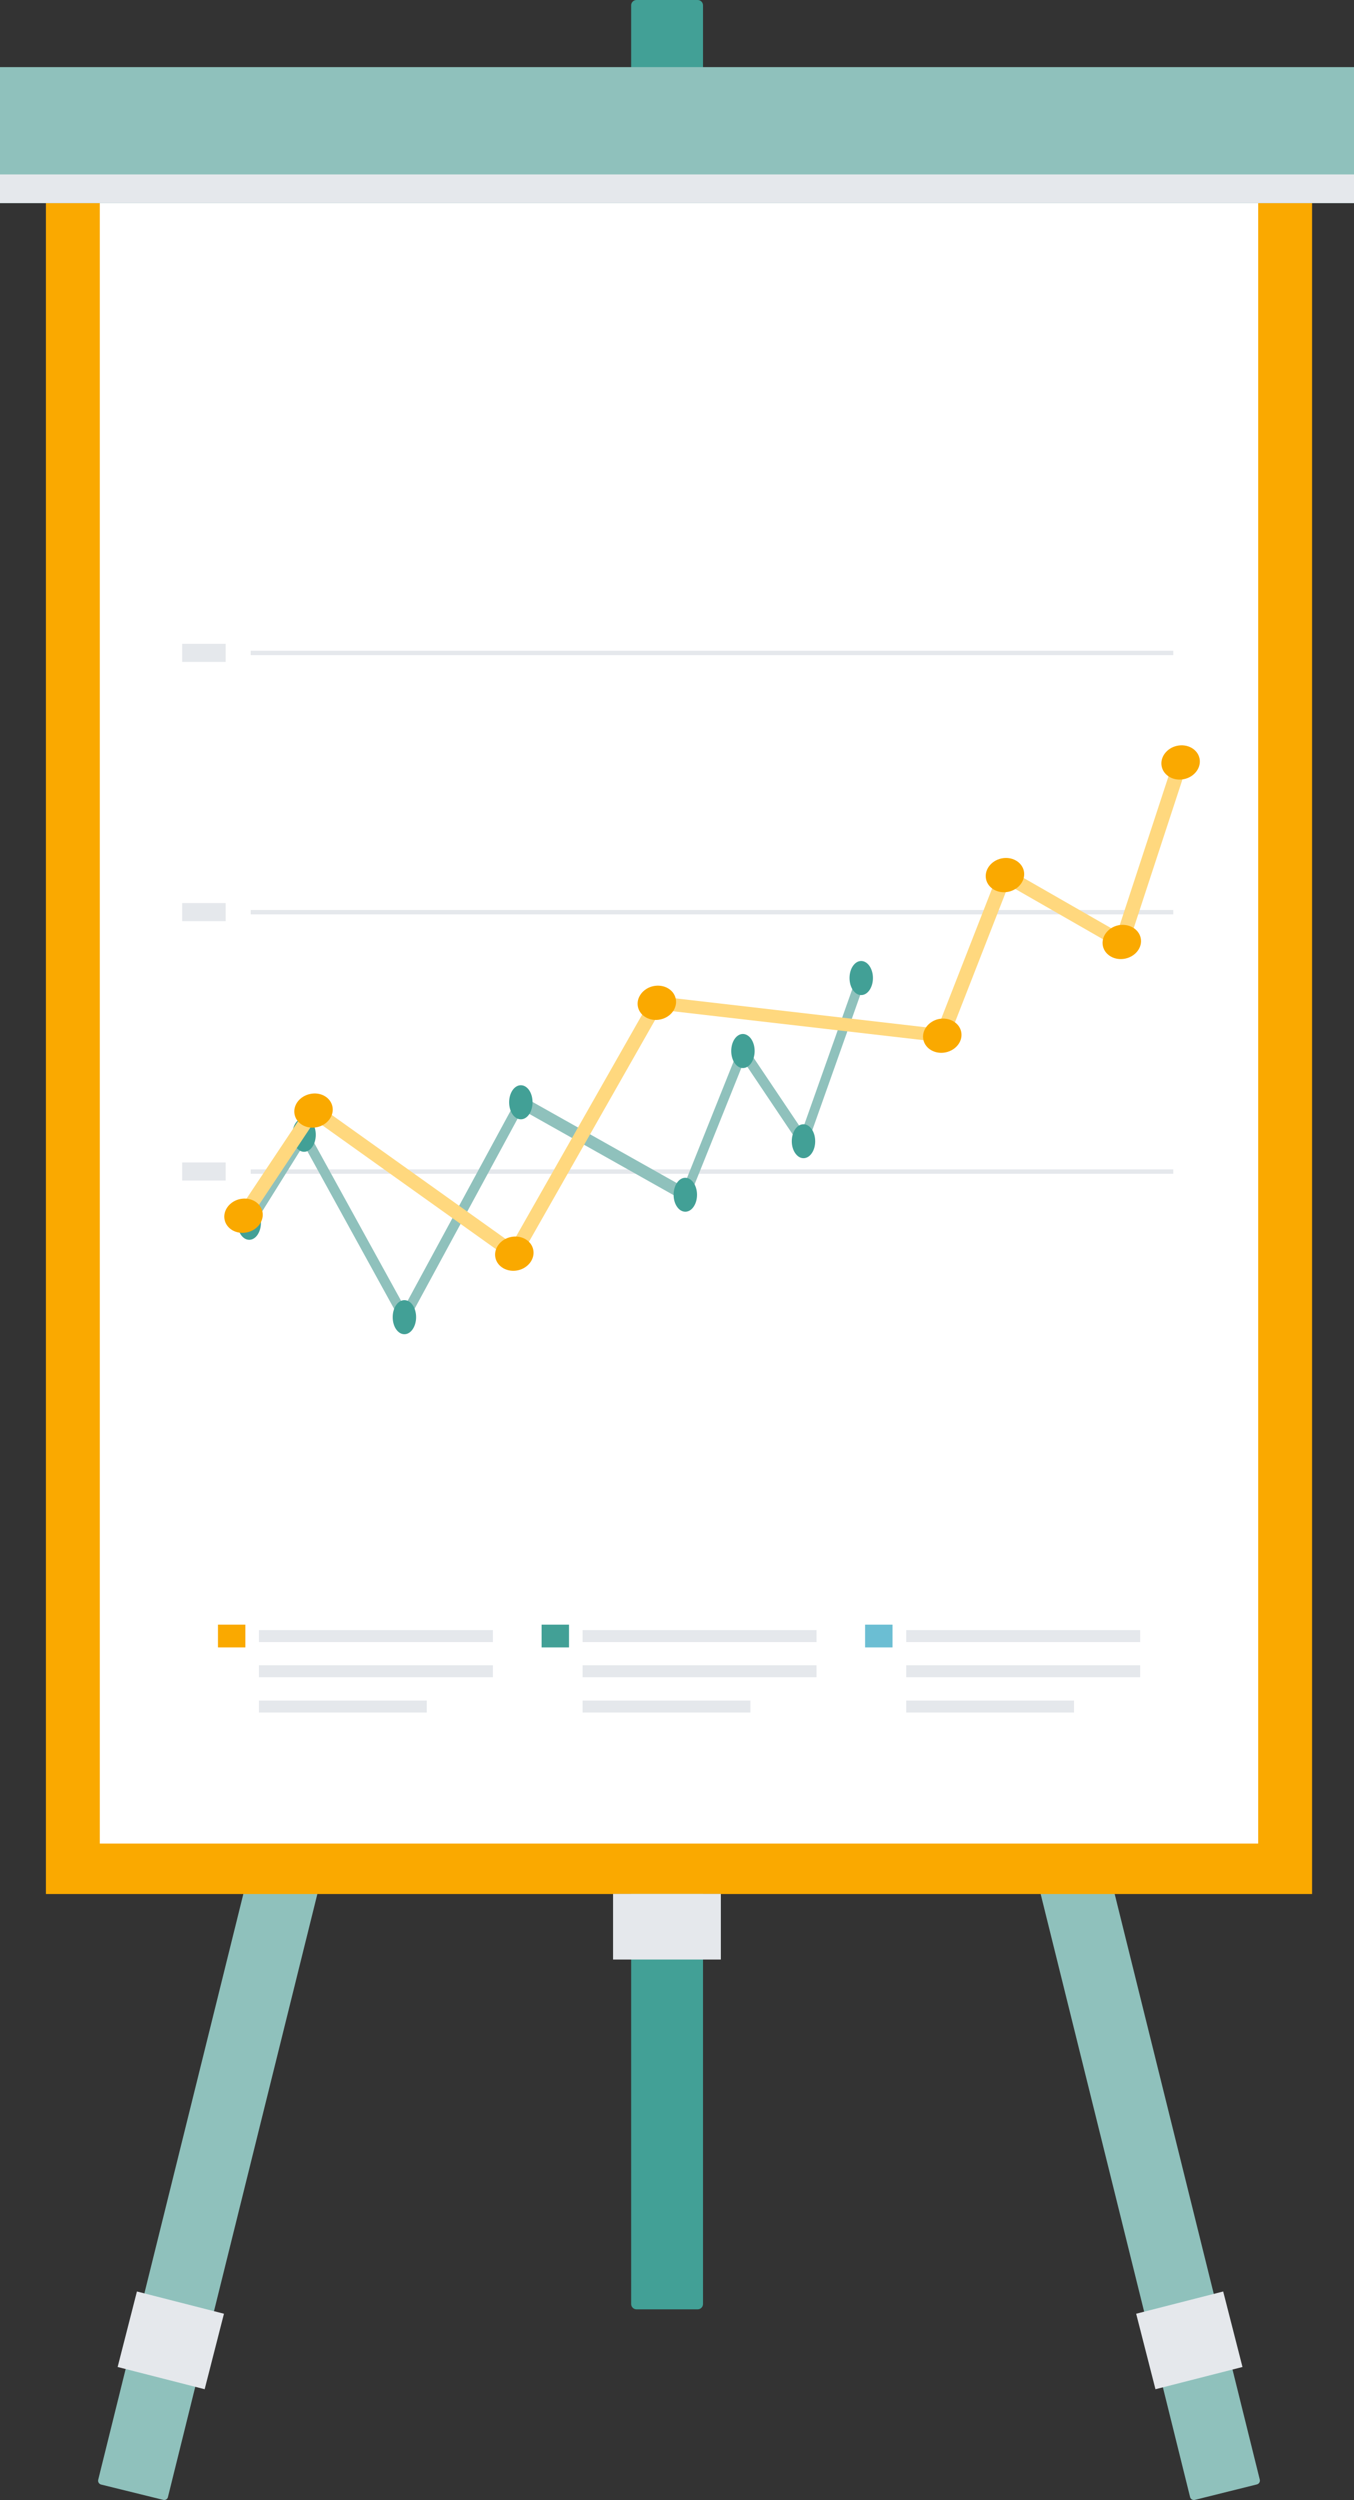 <!-- Generator: Adobe Illustrator 19.1.0, SVG Export Plug-In  -->
<svg version="1.1"
	 xmlns="http://www.w3.org/2000/svg" xmlns:xlink="http://www.w3.org/1999/xlink" xmlns:a="http://ns.adobe.com/AdobeSVGViewerExtensions/3.0/"
	 x="0px" y="0px" width="1017.5px" height="1877.5px" viewBox="0 0 1017.5 1877.5"
	 style="enable-background:new 0 0 1017.5 1877.5;" xml:space="preserve">
<rect x="0" y="0" width="1017.5" height="1877.5" fill="#333333" stroke="none"/>
<style type="text/css">
	.st0{fill:#8FC1BC;}
	.st1{fill:#42A096;}
	.st2{fill:#FAA900;}
	.st3{fill:#FFFFFF;}
	.st4{fill:#E5E8EC;}
	.st5{fill:#6BBED3;}
	.st6{fill:#FFD87E;}
</style>
<defs>
</defs>
<path class="st0" d="M122.7,1877.4L76,1865.9c-1.6-0.4-2.6-2-2.2-3.6l116.4-469.5c0.4-1.6,2-2.6,3.6-2.2l46.6,11.6
	c1.6,0.4,2.6,2,2.2,3.6l-116.4,469.5C125.9,1876.8,124.3,1877.8,122.7,1877.4z"/>
<path class="st0" d="M897.9,1877.4l46.6-11.6c1.6-0.4,2.6-2,2.2-3.6l-116.4-469.5c-0.4-1.6-2-2.6-3.6-2.2l-46.6,11.6
	c-1.6,0.4-2.6,2-2.2,3.6l116.4,469.5C894.6,1876.8,896.3,1877.8,897.9,1877.4z"/>
<path class="st1" d="M524.3,1734.3h-46c-2.2,0-4-1.8-4-4V4c0-2.2,1.8-4,4-4l46,0c2.2,0,4,1.8,4,4v1726.3
	C528.3,1732.5,526.5,1734.3,524.3,1734.3z"/>
<rect x="34.5" y="108.6" class="st2" width="951.5" height="1313.8"/>
<rect x="75" y="108.6" class="st3" width="870.5" height="1275.9"/>
<rect y="50.4" class="st0" width="1017.5" height="102.1"/>
<rect x="460.7" y="1422.3" class="st4" width="81" height="49.3"/>
<polygon class="st4" points="933.7,1777.6 868.3,1794.3 853.8,1737.6 919.2,1720.9 "/>
<polygon class="st4" points="88.4,1777.6 153.8,1794.3 168.3,1737.6 102.9,1720.9 "/>
<rect y="131" class="st4" width="1017.5" height="21.5"/>
<g>
	<g>
		<rect x="188.4" y="878.2" class="st4" width="693.3" height="3.3"/>
	</g>
	<g>
		<rect x="188.4" y="683.4" class="st4" width="693.3" height="3.3"/>
	</g>
	<g>
		<rect x="188.4" y="488.7" class="st4" width="693.3" height="3.3"/>
	</g>
	<g>
		<rect x="136.9" y="873" class="st4" width="32.7" height="13.6"/>
	</g>
	<g>
		<rect x="136.9" y="678.2" class="st4" width="32.7" height="13.6"/>
	</g>
	<g>
		<rect x="136.9" y="483.5" class="st4" width="32.7" height="13.6"/>
	</g>
</g>
<g>
	<rect x="194.6" y="1224.2" class="st4" width="175.8" height="9"/>
	<rect x="194.6" y="1250.6" class="st4" width="175.8" height="9"/>
	<rect x="194.6" y="1277.1" class="st4" width="126.1" height="9"/>
	<rect x="163.8" y="1220.1" class="st2" width="20.6" height="17.1"/>
	<rect x="437.8" y="1224.2" class="st4" width="175.8" height="9"/>
	<rect x="437.8" y="1250.6" class="st4" width="175.8" height="9"/>
	<rect x="437.8" y="1277.1" class="st4" width="126.1" height="9"/>
	<rect x="407" y="1220.1" class="st1" width="20.6" height="17.1"/>
	<rect x="681" y="1224.2" class="st4" width="175.8" height="9"/>
	<rect x="681" y="1250.6" class="st4" width="175.8" height="9"/>
	<rect x="681" y="1277.1" class="st4" width="126.1" height="9"/>
	<rect x="650.1" y="1220.1" class="st5" width="20.6" height="17.1"/>
</g>
<g>
	<g>
		<polygon class="st0" points="303.9,997 228.3,859.7 189.7,921.5 184.8,915 228.6,844.7 303.9,981.4 390.3,822 513.6,891.3 
			557.6,781.4 602.9,848.8 644.2,732.3 650.2,736.7 604.6,865.2 559,797.3 516.4,903.3 392.5,833.6 		"/>
	</g>
	<path class="st1" d="M196.1,918.3c0,7-3.9,12.8-8.8,12.8c-4.9,0-8.8-5.7-8.8-12.8c0-7.1,3.9-12.8,8.8-12.8
		C192.1,905.5,196.1,911.2,196.1,918.3z"/>
	<path class="st1" d="M312.7,989.2c0,7-3.9,12.8-8.8,12.8c-4.9,0-8.8-5.7-8.8-12.8c0-7.1,3.9-12.8,8.8-12.8
		C308.8,976.4,312.7,982.1,312.7,989.2z"/>
	<path class="st1" d="M237.3,852.2c0,7.1-3.9,12.8-8.8,12.8c-4.8,0-8.8-5.7-8.8-12.8c0-7,3.9-12.7,8.8-12.7
		C233.3,839.4,237.3,845.1,237.3,852.2z"/>
	<path class="st1" d="M400.2,827.8c0,7.1-3.9,12.8-8.8,12.8c-4.9,0-8.8-5.7-8.8-12.8c0-7,3.9-12.8,8.8-12.8
		C396.3,815,400.2,820.7,400.2,827.8z"/>
	<path class="st1" d="M523.8,897.3c0,7-3.9,12.7-8.8,12.7c-4.9,0-8.8-5.7-8.8-12.7c0-7.1,3.9-12.8,8.8-12.8
		C519.9,884.6,523.8,890.3,523.8,897.3z"/>
	<path class="st1" d="M567.1,789.3c0,7-3.9,12.8-8.8,12.8c-4.9,0-8.8-5.7-8.8-12.8c0-7.1,3.9-12.8,8.8-12.8
		C563.2,776.6,567.1,782.3,567.1,789.3z"/>
	<path class="st1" d="M612.6,857.1c0,7-3.9,12.7-8.8,12.7c-4.8,0-8.8-5.7-8.8-12.7c0-7.1,3.9-12.8,8.8-12.8
		C608.6,844.3,612.6,850,612.6,857.1z"/>
	<path class="st1" d="M656,734.5c0,7-3.9,12.8-8.8,12.8c-4.9,0-8.8-5.7-8.8-12.8c0-7.1,3.9-12.8,8.8-12.8
		C652.1,721.8,656,727.5,656,734.5z"/>
</g>
<g>
	<g>
		<polygon class="st6" points="388.1,949.1 236.9,841.3 187.7,915.2 178.3,910.6 234.3,826.6 384.8,933.9 490.6,747.8 704.4,772.5 
			752.4,649.7 839.8,699.8 881.9,571.4 892.4,573.7 846,715.2 757.9,664.7 711.6,783.2 496.6,758.4 		"/>
	</g>
	<path class="st2" d="M197.2,909.9c1.5,6.9-3.7,13.9-11.5,15.6c-7.9,1.7-15.4-2.5-16.9-9.4c-1.5-6.9,3.7-13.9,11.5-15.6
		C188.2,898.8,195.7,903,197.2,909.9z"/>
	<path class="st2" d="M400.7,938.4c1.5,6.9-3.7,13.9-11.5,15.6c-7.8,1.7-15.4-2.5-16.9-9.4c-1.5-6.9,3.7-13.9,11.5-15.6
		C391.6,927.3,399.2,931.5,400.7,938.4z"/>
	<path class="st2" d="M249.8,830.9c1.5,6.9-3.7,13.9-11.5,15.6c-7.8,1.7-15.4-2.5-16.9-9.4c-1.5-6.9,3.7-13.8,11.5-15.5
		C240.7,819.8,248.3,824,249.8,830.9z"/>
	<path class="st2" d="M507.8,750c1.5,6.9-3.6,13.9-11.5,15.6c-7.8,1.7-15.4-2.5-16.9-9.4c-1.5-6.9,3.7-13.9,11.5-15.6
		C498.8,738.9,506.3,743.1,507.8,750z"/>
	<path class="st2" d="M722.3,774.8c1.5,6.9-3.7,13.8-11.5,15.5c-7.8,1.7-15.4-2.5-16.9-9.4c-1.5-6.9,3.7-13.9,11.5-15.6
		C713.2,763.7,720.8,767.9,722.3,774.8z"/>
	<path class="st2" d="M769.4,654.1c1.5,6.9-3.7,13.9-11.5,15.6c-7.8,1.7-15.4-2.5-16.9-9.4c-1.5-6.9,3.7-13.9,11.5-15.6
		C760.3,643,767.9,647.2,769.4,654.1z"/>
	<path class="st2" d="M857.2,704.4c1.5,6.9-3.7,13.8-11.5,15.5c-7.8,1.7-15.4-2.5-16.9-9.4c-1.5-6.9,3.7-13.9,11.5-15.6
		C848.1,693.3,855.7,697.5,857.2,704.4z"/>
	<path class="st2" d="M901.4,569.5c1.5,6.9-3.7,13.9-11.5,15.6c-7.8,1.7-15.4-2.5-16.9-9.4c-1.5-6.9,3.7-13.9,11.5-15.6
		C892.3,558.4,899.9,562.6,901.4,569.5z"/>
</g>
</svg>
